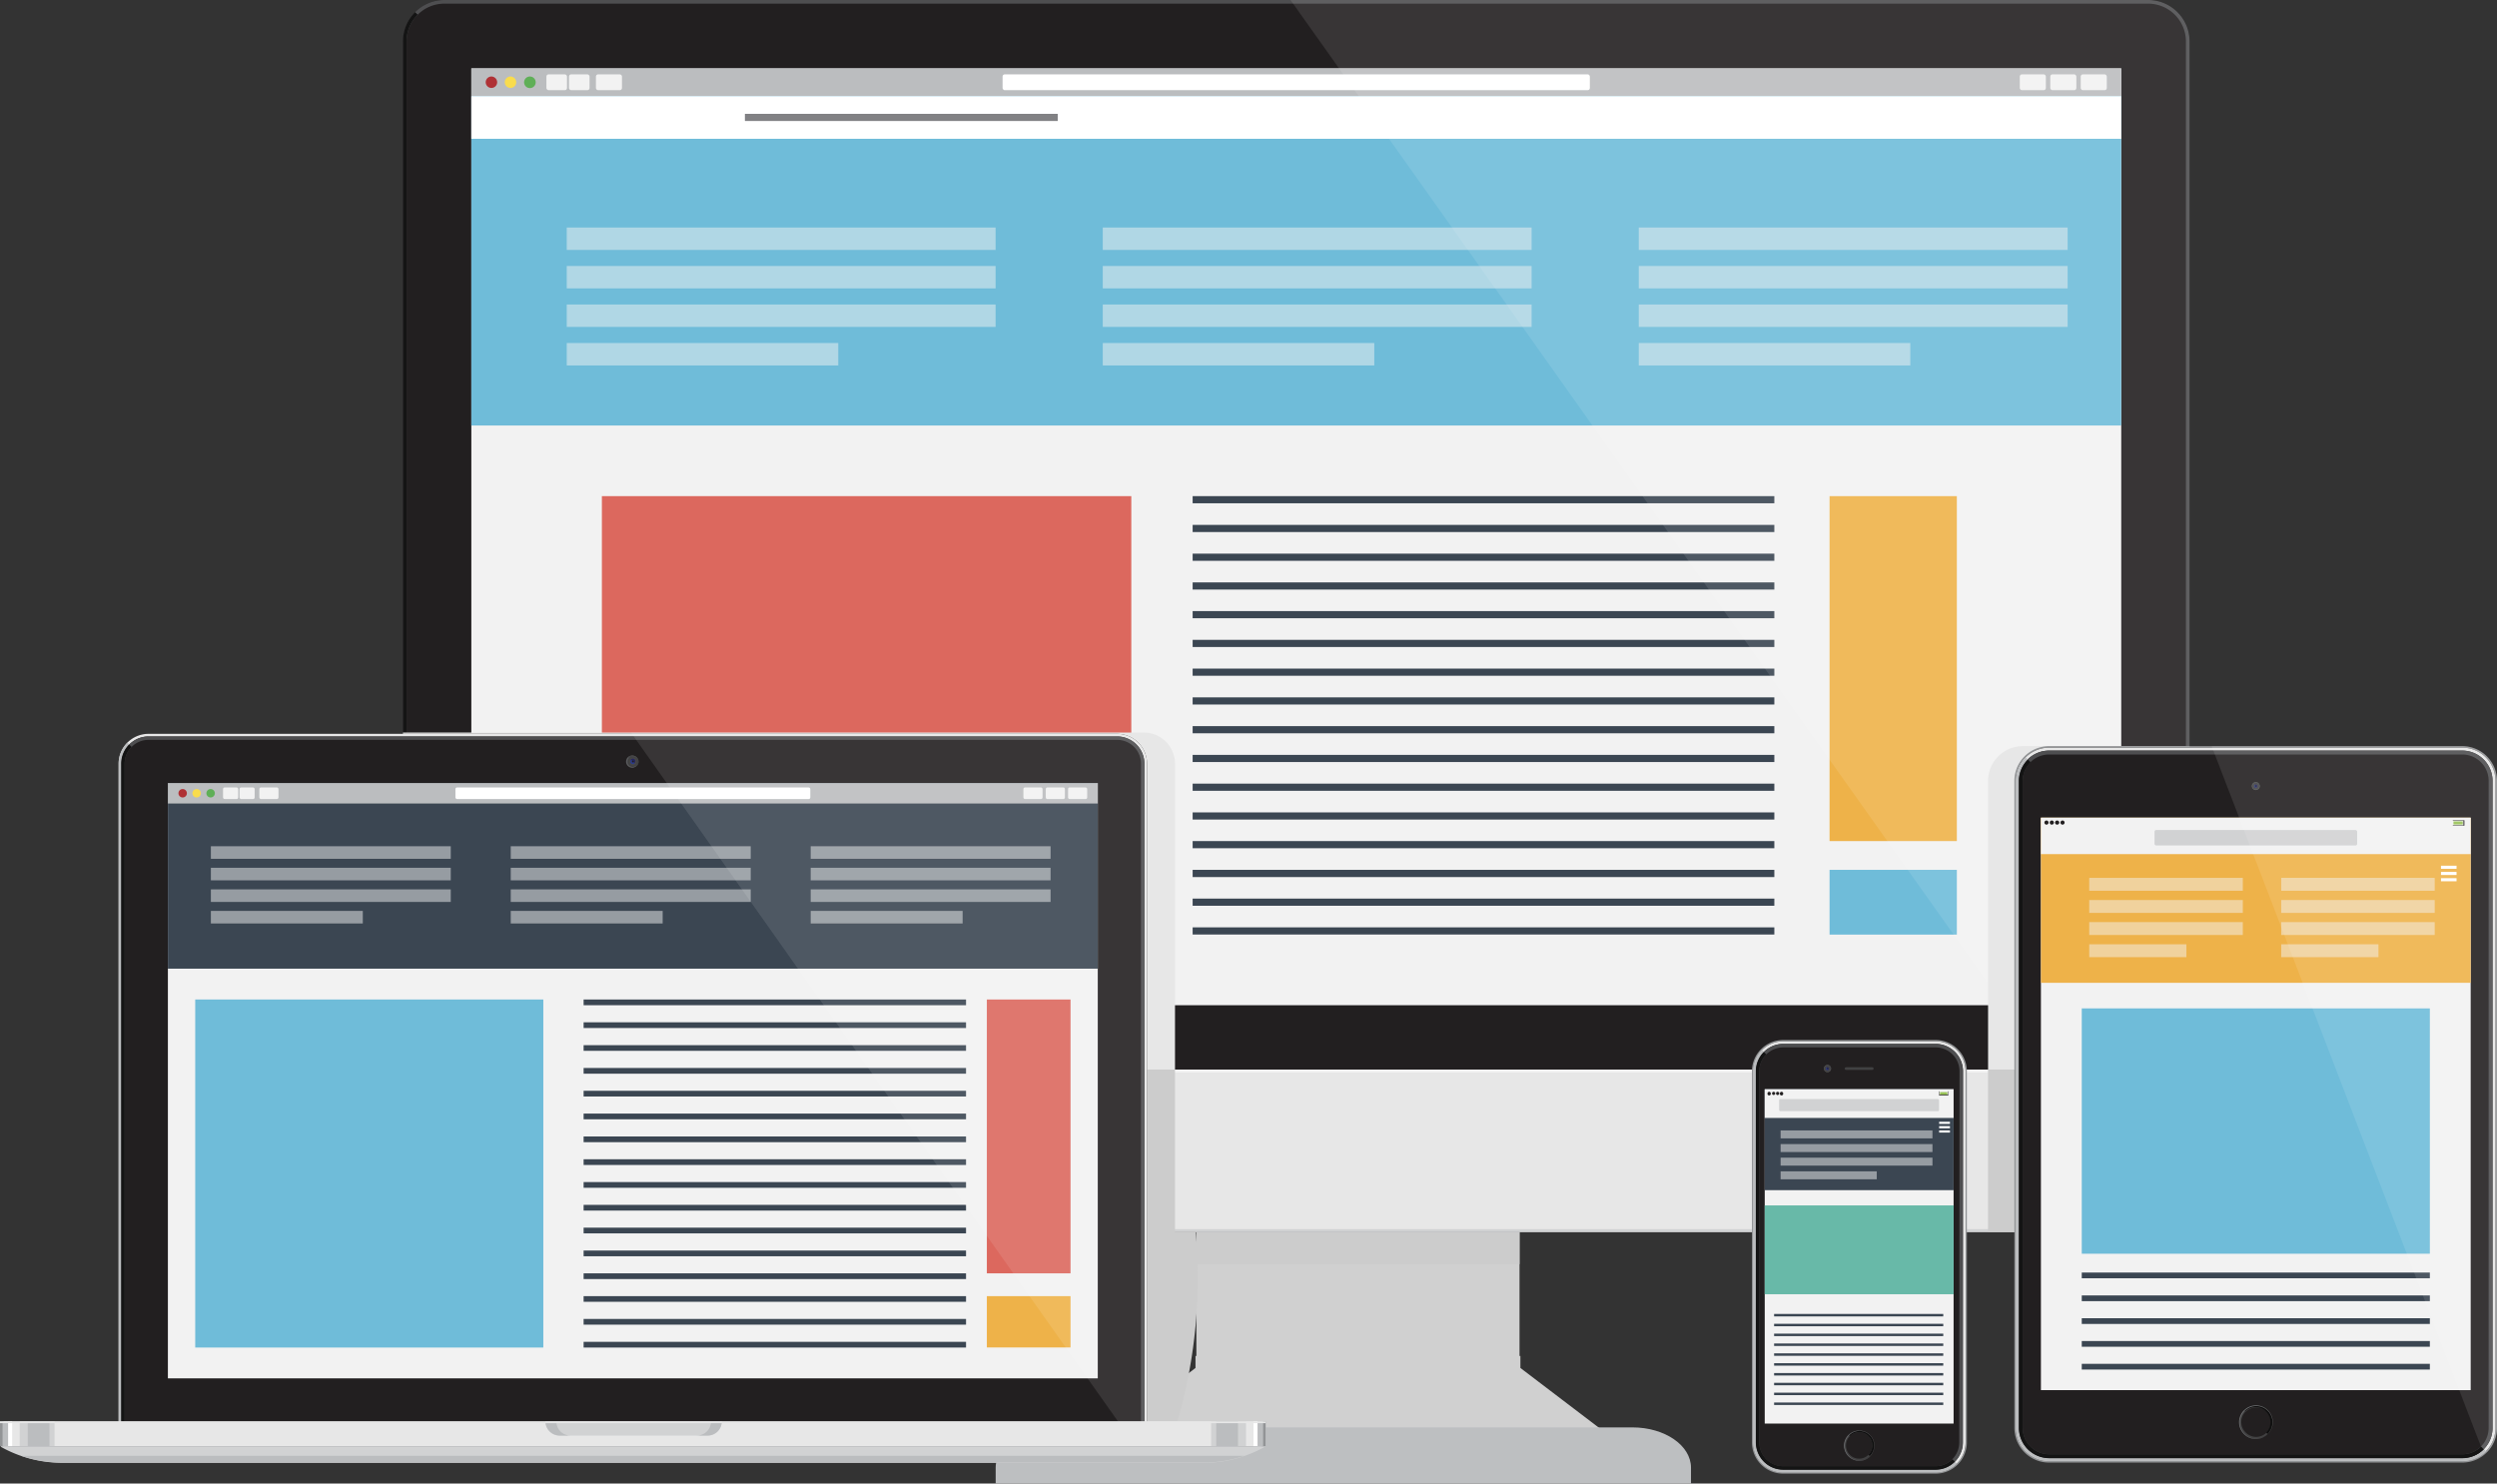 <svg xmlns="http://www.w3.org/2000/svg" viewBox="0 0 314.26 186.74"><rect x="0" y="0" width="314.26" height="186.74" fill="#333333" stroke="none"/><defs><style>.cls-1{isolation:isolate;}.cls-2{fill:#d0d0d0;}.cls-3{fill:#bdbfc1;}.cls-4{fill:#ccc;}.cls-23,.cls-4{mix-blend-mode:multiply;}.cls-5{fill:#221f20;}.cls-6{fill:#f2f2f2;}.cls-7{fill:#4e4e50;}.cls-8{fill:#141414;}.cls-23,.cls-9{fill:#e7e7e7;}.cls-10{fill:#d1d2d3;}.cls-11{fill:#bbbdbf;}.cls-12,.cls-21{fill:#fff;}.cls-13{fill:#af3135;}.cls-14{fill:#f9dc4d;}.cls-15{fill:#5faf57;}.cls-16{fill:#6fbcd9;}.cls-17{fill:#818184;}.cls-18{fill:#3b4652;}.cls-19{fill:#dc685e;}.cls-20{fill:#eeb249;}.cls-21{opacity:0.1;}.cls-22{opacity:0.5;}.cls-24{fill:#414142;}.cls-25{fill:#464648;}.cls-26{fill:#595a5c;}.cls-27{fill:#27275d;}.cls-28{fill:#2d3d8a;}.cls-29{fill:#383838;}.cls-30{fill:#929496;}.cls-31{fill:#0f0f0f;}.cls-32{fill:#6e6f71;}.cls-33{fill:#98c256;}.cls-34{fill:#68b9a8;}</style></defs><title>consegna</title><g class="cls-1"><g id="Responsive"><polygon class="cls-2" points="191.35 172.19 191.35 170.68 191.24 170.68 191.24 162.84 191.24 155.01 170.91 155.01 150.57 155.01 150.57 162.84 150.57 170.68 150.46 170.68 150.46 172.19 139.82 180.29 201.99 180.29 191.35 172.19"/><path class="cls-3" d="M643.4,553.11v-2c0-2.8-3.3-5.07-7.37-5.07H563.26c-4.07,0-7.37,2.27-7.37,5.07v2Z" transform="translate(-430.58 -366.37)"/><polygon class="cls-4" points="191.24 159.13 191.24 155.01 170.91 155.01 150.57 155.01 150.57 159.13 191.24 159.13"/><path class="cls-5" d="M700.93,366.37H486.51a5.22,5.22,0,0,0-5.22,5.22V516.24a5.22,5.22,0,0,0,5.22,5.22H700.93a5.22,5.22,0,0,0,5.22-5.22V371.59A5.22,5.22,0,0,0,700.93,366.37Z" transform="translate(-430.58 -366.37)"/><rect class="cls-6" x="59.32" y="8.61" width="207.65" height="117.92"/><path class="cls-7" d="M481.75,501V371.59a4.76,4.76,0,0,1,4.76-4.76H700.93a4.76,4.76,0,0,1,4.76,4.76V501h.46V371.59a5.22,5.22,0,0,0-5.22-5.22H486.51a5.22,5.22,0,0,0-5.22,5.22V501Z" transform="translate(-430.58 -366.37)"/><path class="cls-8" d="M481.75,501V371.59a4.71,4.71,0,0,1,1.4-3.37l-.33-.32a5.16,5.16,0,0,0-1.53,3.69V501Z" transform="translate(-430.58 -366.37)"/><path class="cls-9" d="M481.29,501v15.2a5.22,5.22,0,0,0,5.22,5.22H700.93a5.22,5.22,0,0,0,5.22-5.22V501Z" transform="translate(-430.58 -366.37)"/><path class="cls-6" d="M706.15,501H481.29l.37.37H705.78v14.83a4.83,4.83,0,0,1-1.42,3.43l.26.26a5.17,5.17,0,0,0,1.53-3.69Z" transform="translate(-430.58 -366.37)"/><path class="cls-10" d="M700.93,521.09H486.51a4.85,4.85,0,0,1-4.85-4.85V501.41l-.37-.37v15.2a5.22,5.22,0,0,0,5.22,5.22H700.93a5.22,5.22,0,0,0,3.69-1.53l-.26-.26A4.87,4.87,0,0,1,700.93,521.09Z" transform="translate(-430.58 -366.37)"/><rect class="cls-11" x="59.32" y="8.61" width="207.65" height="3.5"/><rect class="cls-12" x="126.18" y="9.36" width="73.91" height="1.99" rx="0.27"/><path class="cls-13" d="M493.15,376.72a.72.72,0,1,1-.72-.72A.73.73,0,0,1,493.15,376.72Z" transform="translate(-430.58 -366.37)"/><path class="cls-14" d="M495.55,376.72a.72.72,0,1,1-.72-.72A.73.73,0,0,1,495.55,376.72Z" transform="translate(-430.58 -366.37)"/><path class="cls-15" d="M498,376.72a.73.73,0,1,1-.73-.72A.73.73,0,0,1,498,376.72Z" transform="translate(-430.58 -366.37)"/><rect class="cls-6" x="68.77" y="9.36" width="2.59" height="1.99" rx="0.27"/><rect class="cls-6" x="71.61" y="9.36" width="2.59" height="1.99" rx="0.27"/><rect class="cls-6" x="75" y="9.36" width="3.28" height="1.99" rx="0.27"/><rect class="cls-6" x="261.87" y="9.36" width="3.28" height="1.99" rx="0.27"/><rect class="cls-6" x="258.04" y="9.36" width="3.28" height="1.99" rx="0.27"/><rect class="cls-6" x="254.2" y="9.36" width="3.28" height="1.99" rx="0.27"/><rect class="cls-16" x="59.32" y="12.11" width="207.65" height="41.45"/><rect class="cls-12" x="59.32" y="12.11" width="207.65" height="5.36"/><rect class="cls-17" x="93.75" y="14.33" width="39.37" height="0.9"/><rect class="cls-18" x="150.1" y="62.45" width="73.21" height="0.9"/><rect class="cls-18" x="150.1" y="66.07" width="73.21" height="0.9"/><rect class="cls-18" x="150.1" y="69.69" width="73.21" height="0.9"/><rect class="cls-18" x="150.1" y="73.31" width="73.21" height="0.9"/><rect class="cls-18" x="150.1" y="76.92" width="73.21" height="0.9"/><rect class="cls-18" x="150.1" y="80.54" width="73.21" height="0.9"/><rect class="cls-18" x="150.1" y="84.16" width="73.21" height="0.9"/><rect class="cls-18" x="150.1" y="87.78" width="73.21" height="0.9"/><rect class="cls-18" x="150.1" y="95.02" width="73.21" height="0.9"/><rect class="cls-18" x="150.1" y="102.26" width="73.21" height="0.9"/><rect class="cls-18" x="150.1" y="109.49" width="73.21" height="0.91"/><rect class="cls-18" x="150.1" y="116.73" width="73.21" height="0.9"/><rect class="cls-18" x="150.1" y="113.11" width="73.21" height="0.9"/><rect class="cls-18" x="150.1" y="105.87" width="73.21" height="0.9"/><rect class="cls-18" x="150.1" y="98.64" width="73.21" height="0.9"/><rect class="cls-18" x="150.1" y="91.4" width="73.21" height="0.9"/><rect class="cls-19" x="75.75" y="62.45" width="66.63" height="55.19"/><rect class="cls-20" x="230.26" y="62.45" width="16.02" height="43.42"/><rect class="cls-16" x="230.26" y="109.49" width="16.02" height="8.15"/><path class="cls-21" d="M706.15,371.59a5.22,5.22,0,0,0-5.22-5.22H593L688.51,501h17.64Z" transform="translate(-430.58 -366.37)"/><g class="cls-22"><rect class="cls-6" x="71.33" y="28.64" width="53.97" height="2.82"/><rect class="cls-6" x="71.33" y="33.48" width="53.97" height="2.82"/><rect class="cls-6" x="71.33" y="38.33" width="53.97" height="2.82"/><rect class="cls-6" x="71.33" y="43.18" width="34.17" height="2.82"/><rect class="cls-6" x="138.79" y="28.64" width="53.97" height="2.82"/><rect class="cls-6" x="138.79" y="33.48" width="53.97" height="2.82"/><rect class="cls-6" x="138.79" y="38.33" width="53.97" height="2.82"/><rect class="cls-6" x="138.79" y="43.18" width="34.17" height="2.82"/><rect class="cls-6" x="206.25" y="28.64" width="53.97" height="2.82"/><rect class="cls-6" x="206.25" y="33.48" width="53.97" height="2.82"/><rect class="cls-6" x="206.25" y="38.33" width="53.97" height="2.82"/><rect class="cls-6" x="206.25" y="43.18" width="34.17" height="2.82"/></g><path class="cls-23" d="M578.46,462.5a3.92,3.92,0,0,0-3.92-3.92H481.29V501h97.17Z" transform="translate(-430.58 -366.37)"/><path class="cls-4" d="M581.33,527.26q0-2.94-.26-5.8h-2.61V501H481.29v20.42h87.63v11.61a15.1,15.1,0,0,1-10,14.2h-3.41v1.19l22.67-1.19A65.51,65.51,0,0,0,581.33,527.26Z" transform="translate(-430.58 -366.37)"/><path class="cls-23" d="M706.15,460.29h-21a4.37,4.37,0,0,0-4.36,4.37V501h25.37Z" transform="translate(-430.58 -366.37)"/><path class="cls-4" d="M680.78,501v20.42h20.15a5.22,5.22,0,0,0,5.22-5.22V501Z" transform="translate(-430.58 -366.37)"/><path class="cls-5" d="M571.18,458.74H449.27a3.76,3.76,0,0,0-3.76,3.76V546a3.76,3.76,0,0,0,3.76,3.76H571.18a3.76,3.76,0,0,0,3.76-3.76V462.5A3.76,3.76,0,0,0,571.18,458.74Z" transform="translate(-430.58 -366.37)"/><path class="cls-9" d="M571.18,458.74H449.27a3.76,3.76,0,0,0-3.76,3.76V546a3.76,3.76,0,0,0,3.76,3.76H571.18a3.76,3.76,0,0,0,3.76-3.76V462.5A3.76,3.76,0,0,0,571.18,458.74ZM574.61,546a3.44,3.44,0,0,1-3.43,3.43H449.27a3.43,3.43,0,0,1-3.42-3.43V462.5a3.43,3.43,0,0,1,3.42-3.43H571.18a3.44,3.44,0,0,1,3.43,3.43Z" transform="translate(-430.58 -366.37)"/><rect class="cls-6" x="21.13" y="98.57" width="117.03" height="74.93"/><path class="cls-7" d="M571.18,459.07H449.27a3.43,3.43,0,0,0-3.42,3.43V546a3.43,3.43,0,0,0,3.42,3.43H571.18a3.44,3.44,0,0,0,3.43-3.43V462.5A3.44,3.44,0,0,0,571.18,459.07Zm3,86.89a3,3,0,0,1-3,3H449.27a3,3,0,0,1-3-3V462.5a3,3,0,0,1,3-3H571.18a3,3,0,0,1,3,3Z" transform="translate(-430.58 -366.37)"/><path class="cls-11" d="M571.18,549.39H449.27a3.43,3.43,0,0,1-3.42-3.43V462.5a3.4,3.4,0,0,1,1-2.42l-.23-.24a3.72,3.72,0,0,0-1.11,2.66V546a3.76,3.76,0,0,0,3.76,3.76H571.18a3.71,3.71,0,0,0,2.65-1.1l-.23-.24A3.43,3.43,0,0,1,571.18,549.39Z" transform="translate(-430.58 -366.37)"/><path class="cls-8" d="M571.18,548.94H449.27a3,3,0,0,1-3-3V462.5a3,3,0,0,1,.87-2.11l-.31-.31a3.4,3.4,0,0,0-1,2.42V546a3.43,3.43,0,0,0,3.42,3.43H571.18a3.43,3.43,0,0,0,2.42-1l-.31-.31A3,3,0,0,1,571.18,548.94Z" transform="translate(-430.58 -366.37)"/><path class="cls-24" d="M509.5,462.23a.73.73,0,0,1,.73-.73.73.73,0,1,1-.73.73Z" transform="translate(-430.58 -366.37)"/><path class="cls-25" d="M509.76,462.23a.47.47,0,1,1,.47.46A.47.47,0,0,1,509.76,462.23Z" transform="translate(-430.58 -366.37)"/><path class="cls-26" d="M510.23,463a.77.77,0,0,0,0-1.53.77.77,0,1,0,0,1.53Zm0-1.43a.67.67,0,1,1-.67.67A.67.67,0,0,1,510.23,461.56Z" transform="translate(-430.58 -366.37)"/><path class="cls-27" d="M510.54,462.23a.32.32,0,0,1-.63,0,.32.32,0,1,1,.63,0Z" transform="translate(-430.58 -366.37)"/><path class="cls-28" d="M510.45,462.45a.31.31,0,0,1-.45,0,.33.33,0,0,1,0-.45Z" transform="translate(-430.58 -366.37)"/><path class="cls-5" d="M510.34,462.23a.11.11,0,0,1-.11.11.11.11,0,0,1-.12-.11.12.12,0,0,1,.12-.12A.11.11,0,0,1,510.34,462.23Z" transform="translate(-430.58 -366.37)"/><path class="cls-29" d="M510.7,461.75a.68.68,0,0,1,0,.95l.06.06a.76.76,0,0,0-1.07-1.07l.06.06A.68.68,0,0,1,510.7,461.75Z" transform="translate(-430.58 -366.37)"/><rect class="cls-18" x="21.13" y="98.57" width="117.03" height="23.36"/><rect class="cls-18" x="73.45" y="125.81" width="48.13" height="0.72"/><rect class="cls-18" x="73.45" y="128.68" width="48.13" height="0.72"/><rect class="cls-18" x="73.45" y="131.56" width="48.13" height="0.71"/><rect class="cls-18" x="73.45" y="134.43" width="48.13" height="0.72"/><rect class="cls-18" x="73.45" y="137.3" width="48.13" height="0.72"/><rect class="cls-18" x="73.45" y="140.17" width="48.13" height="0.72"/><rect class="cls-18" x="73.45" y="143.05" width="48.13" height="0.72"/><rect class="cls-18" x="73.45" y="145.92" width="48.13" height="0.72"/><rect class="cls-18" x="73.45" y="151.66" width="48.13" height="0.72"/><rect class="cls-18" x="73.45" y="157.41" width="48.13" height="0.72"/><rect class="cls-18" x="73.45" y="163.15" width="48.13" height="0.71"/><rect class="cls-18" x="73.45" y="168.9" width="48.13" height="0.72"/><rect class="cls-18" x="73.45" y="166.02" width="48.13" height="0.72"/><rect class="cls-18" x="73.45" y="160.28" width="48.13" height="0.72"/><rect class="cls-18" x="73.45" y="154.53" width="48.13" height="0.72"/><rect class="cls-18" x="73.45" y="148.79" width="48.13" height="0.72"/><rect class="cls-16" x="24.57" y="125.81" width="43.81" height="43.81"/><rect class="cls-19" x="124.2" y="125.81" width="10.53" height="34.47"/><rect class="cls-20" x="124.2" y="163.15" width="10.53" height="6.46"/><rect class="cls-11" x="21.13" y="98.57" width="117.03" height="2.57"/><rect class="cls-12" x="57.32" y="99.12" width="44.66" height="1.46" rx="0.2"/><path class="cls-13" d="M454.1,466.22a.53.53,0,1,1-.53-.53A.53.53,0,0,1,454.1,466.22Z" transform="translate(-430.58 -366.37)"/><path class="cls-14" d="M455.86,466.22a.53.53,0,1,1-.53-.53A.53.53,0,0,1,455.86,466.22Z" transform="translate(-430.58 -366.37)"/><path class="cls-15" d="M457.62,466.22a.53.53,0,1,1-.53-.53A.53.53,0,0,1,457.62,466.22Z" transform="translate(-430.58 -366.37)"/><rect class="cls-6" x="28.07" y="99.12" width="1.91" height="1.46" rx="0.2"/><rect class="cls-6" x="30.15" y="99.12" width="1.9" height="1.46" rx="0.2"/><rect class="cls-6" x="32.64" y="99.12" width="2.41" height="1.46" rx="0.2"/><rect class="cls-6" x="134.42" y="99.12" width="2.41" height="1.46" rx="0.2"/><path class="cls-6" d="M564.6,466.75a.2.2,0,0,1-.2.2h-2a.2.2,0,0,1-.2-.2v-1.06a.2.2,0,0,1,.2-.2h2a.2.2,0,0,1,.2.2Z" transform="translate(-430.58 -366.37)"/><rect class="cls-6" x="128.8" y="99.12" width="2.41" height="1.46" rx="0.2"/><g class="cls-22"><rect class="cls-6" x="26.54" y="106.52" width="30.19" height="1.58"/><rect class="cls-6" x="26.54" y="109.23" width="30.19" height="1.58"/><rect class="cls-6" x="26.54" y="111.95" width="30.19" height="1.58"/><rect class="cls-6" x="26.54" y="114.66" width="19.12" height="1.58"/><rect class="cls-6" x="64.28" y="106.52" width="30.2" height="1.58"/><rect class="cls-6" x="64.28" y="109.23" width="30.2" height="1.58"/><rect class="cls-6" x="64.28" y="111.95" width="30.2" height="1.58"/><rect class="cls-6" x="64.28" y="114.66" width="19.12" height="1.58"/><rect class="cls-6" x="102.03" y="106.52" width="30.19" height="1.58"/><rect class="cls-6" x="102.03" y="109.23" width="30.19" height="1.58"/><rect class="cls-6" x="102.03" y="111.95" width="30.19" height="1.58"/><rect class="cls-6" x="102.03" y="114.66" width="19.12" height="1.58"/></g><path class="cls-21" d="M575.1,546V462.5a3.91,3.91,0,0,0-3.92-3.92H510l63.25,89.49.66.66A3.91,3.91,0,0,0,575.1,546Z" transform="translate(-430.58 -366.37)"/><path class="cls-10" d="M430.71,547.5v1a15.74,15.74,0,0,0,7.67,2H582.07a15.74,15.74,0,0,0,7.67-2v-1Z" transform="translate(-430.58 -366.37)"/><path class="cls-11" d="M433.26,549.62a15.76,15.76,0,0,0,5.12.85H582.07a15.76,15.76,0,0,0,5.12-.85Z" transform="translate(-430.58 -366.37)"/><rect class="cls-11" x="0.13" y="181.14" width="159.04" height="0.99"/><rect class="cls-9" y="178.92" width="159.29" height="3.11"/><rect class="cls-12" x="157.76" y="178.92" width="1.02" height="3.11"/><rect class="cls-11" x="158.27" y="178.92" width="1.02" height="3.11"/><rect class="cls-10" x="152.43" y="178.92" width="4.39" height="3.11"/><rect class="cls-11" x="153.07" y="178.92" width="2.74" height="3.11"/><rect class="cls-30" x="158.97" y="178.92" width="0.32" height="3.11"/><rect class="cls-12" x="0.51" y="178.92" width="1.02" height="3.11"/><rect class="cls-11" y="178.92" width="1.02" height="3.11"/><rect class="cls-10" x="2.48" y="178.92" width="4.39" height="3.11"/><rect class="cls-11" x="3.49" y="178.92" width="2.74" height="3.11"/><rect class="cls-30" y="178.92" width="0.32" height="3.11"/><path class="cls-10" d="M501,547.07h18.62a1.78,1.78,0,0,0,1.78-1.78H499.23A1.79,1.79,0,0,0,501,547.07Z" transform="translate(-430.58 -366.37)"/><path class="cls-11" d="M500.6,545.29h-1.37a1.79,1.79,0,0,0,1.79,1.78h1.36A1.78,1.78,0,0,1,500.6,545.29Z" transform="translate(-430.58 -366.37)"/><path class="cls-11" d="M520.06,545.29h1.36a1.78,1.78,0,0,1-1.78,1.78h-1.36A1.78,1.78,0,0,0,520.06,545.29Z" transform="translate(-430.58 -366.37)"/><rect class="cls-23" y="178.92" width="159.29" height="0.22"/><path class="cls-30" d="M740.47,460.29h-52a4.37,4.37,0,0,0-4.37,4.37V546.1a4.37,4.37,0,0,0,4.37,4.37h52a4.37,4.37,0,0,0,4.37-4.37V464.66A4.37,4.37,0,0,0,740.47,460.29Z" transform="translate(-430.58 -366.37)"/><path class="cls-5" d="M740.47,460.48h-52a4.19,4.19,0,0,0-4.19,4.18V546.1a4.19,4.19,0,0,0,4.19,4.18h52a4.18,4.18,0,0,0,4.18-4.18V464.66A4.18,4.18,0,0,0,740.47,460.48Z" transform="translate(-430.58 -366.37)"/><path class="cls-9" d="M740.47,460.48h-52a4.19,4.19,0,0,0-4.19,4.18V546.1a4.19,4.19,0,0,0,4.19,4.18h52a4.18,4.18,0,0,0,4.18-4.18V464.66A4.18,4.18,0,0,0,740.47,460.48Zm3.81,85.62a3.82,3.82,0,0,1-3.81,3.82h-52a3.83,3.83,0,0,1-3.82-3.82V464.66a3.82,3.82,0,0,1,3.82-3.81h52a3.82,3.82,0,0,1,3.81,3.81Z" transform="translate(-430.58 -366.37)"/><path class="cls-24" d="M714,465.32a.5.5,0,0,1,.49-.5.51.51,0,0,1,.5.5.5.5,0,0,1-.5.49A.49.49,0,0,1,714,465.32Z" transform="translate(-430.58 -366.37)"/><path class="cls-25" d="M714.18,465.32a.3.3,0,0,1,.3-.3.29.29,0,0,1,.3.3.3.3,0,0,1-.3.3A.31.31,0,0,1,714.18,465.32Z" transform="translate(-430.58 -366.37)"/><path class="cls-26" d="M714.48,465.81a.5.5,0,0,0,.5-.49.51.51,0,0,0-.5-.5.5.5,0,0,0-.49.5A.49.49,0,0,0,714.48,465.81Zm0-.92a.43.43,0,0,1,.43.43.43.43,0,0,1-.43.43.44.44,0,0,1-.43-.43A.43.43,0,0,1,714.48,464.89Z" transform="translate(-430.58 -366.37)"/><path class="cls-27" d="M714.69,465.32a.2.2,0,0,1-.21.2.2.2,0,0,1-.2-.2.2.2,0,0,1,.2-.21A.21.21,0,0,1,714.69,465.32Z" transform="translate(-430.58 -366.37)"/><path class="cls-28" d="M714.63,465.46a.21.21,0,0,1-.29-.29Z" transform="translate(-430.58 -366.37)"/><circle class="cls-5" cx="283.9" cy="98.95" r="0.08"/><path class="cls-29" d="M714.79,465a.43.43,0,0,1,0,.61l0,0a.49.49,0,0,0,0-.69.5.5,0,0,0-.7,0l0,0A.43.43,0,0,1,714.79,465Z" transform="translate(-430.58 -366.37)"/><path class="cls-7" d="M740.47,460.85h-52a3.82,3.82,0,0,0-3.82,3.81V546.1a3.83,3.83,0,0,0,3.82,3.82h52a3.82,3.82,0,0,0,3.81-3.82V464.66A3.82,3.82,0,0,0,740.47,460.85Zm3.32,85.25a3.32,3.32,0,0,1-3.32,3.32h-52a3.33,3.33,0,0,1-3.33-3.32V464.66a3.33,3.33,0,0,1,3.33-3.32h52a3.32,3.32,0,0,1,3.32,3.32Z" transform="translate(-430.58 -366.37)"/><path class="cls-11" d="M740.47,549.92h-52a3.83,3.83,0,0,1-3.82-3.82V464.66A3.79,3.79,0,0,1,685.8,462l-.26-.27a4.18,4.18,0,0,0-1.23,3V546.1a4.19,4.19,0,0,0,4.19,4.18h52a4.21,4.21,0,0,0,3-1.22l-.27-.26A3.79,3.79,0,0,1,740.47,549.92Z" transform="translate(-430.58 -366.37)"/><path class="cls-8" d="M740.47,549.42h-52a3.33,3.33,0,0,1-3.33-3.32V464.66a3.34,3.34,0,0,1,1-2.35l-.35-.34a3.79,3.79,0,0,0-1.12,2.69V546.1a3.83,3.83,0,0,0,3.82,3.82h52a3.79,3.79,0,0,0,2.69-1.12l-.34-.35A3.34,3.34,0,0,1,740.47,549.42Z" transform="translate(-430.58 -366.37)"/><path class="cls-5" d="M713,546.86a2.09,2.09,0,1,1,3,0A2.09,2.09,0,0,1,713,546.86Z" transform="translate(-430.58 -366.37)"/><path class="cls-24" d="M716,546.86a2.09,2.09,0,1,0-3,0A2.09,2.09,0,0,0,716,546.86Zm-2.78-2.78a1.85,1.85,0,1,1,0,2.61A1.85,1.85,0,0,1,713.18,544.08Z" transform="translate(-430.58 -366.37)"/><path class="cls-31" d="M715.79,544.08a1.85,1.85,0,0,1,0,2.61l.17.17a2.09,2.09,0,0,0-3-3l.17.18A1.85,1.85,0,0,1,715.79,544.08Z" transform="translate(-430.58 -366.37)"/><path class="cls-32" d="M716,543.88a2.11,2.11,0,0,0-1.5-.62,2.12,2.12,0,0,0-1.5,3.62,2.12,2.12,0,0,0,3,0,2.12,2.12,0,0,0,0-3Zm0,3a2.06,2.06,0,0,1-2.91,0,2.05,2.05,0,0,1,0-2.92,2.06,2.06,0,0,1,2.91,0,2.08,2.08,0,0,1,0,2.92Z" transform="translate(-430.58 -366.37)"/><rect class="cls-6" x="256.86" y="102.93" width="54.09" height="72.05"/><rect class="cls-20" x="256.86" y="102.93" width="54.09" height="20.78"/><g class="cls-22"><rect class="cls-6" x="262.94" y="110.5" width="19.33" height="1.62"/><rect class="cls-6" x="262.94" y="113.29" width="19.33" height="1.62"/><rect class="cls-6" x="262.94" y="116.07" width="19.33" height="1.62"/><rect class="cls-6" x="262.94" y="118.86" width="12.23" height="1.62"/><rect class="cls-6" x="287.1" y="110.5" width="19.32" height="1.62"/><rect class="cls-6" x="287.1" y="113.29" width="19.32" height="1.62"/><rect class="cls-6" x="287.1" y="116.07" width="19.32" height="1.62"/><rect class="cls-6" x="287.1" y="118.86" width="12.24" height="1.62"/></g><rect class="cls-18" x="262" y="160.18" width="43.81" height="0.72"/><rect class="cls-18" x="262" y="163.06" width="43.81" height="0.72"/><rect class="cls-18" x="262" y="165.93" width="43.81" height="0.72"/><rect class="cls-18" x="262" y="168.8" width="43.81" height="0.72"/><rect class="cls-18" x="262" y="171.67" width="43.81" height="0.72"/><rect class="cls-16" x="262" y="126.93" width="43.81" height="30.88"/><rect class="cls-6" x="256.86" y="102.93" width="54.09" height="4.58"/><path class="cls-5" d="M688.4,469.91a.26.26,0,1,1-.26-.26A.26.26,0,0,1,688.4,469.91Z" transform="translate(-430.58 -366.37)"/><path class="cls-5" d="M689.07,469.91a.26.26,0,0,1-.26.26.26.26,0,0,1,0-.52A.26.26,0,0,1,689.07,469.91Z" transform="translate(-430.58 -366.37)"/><path class="cls-5" d="M689.75,469.91a.27.27,0,0,1-.27.26.26.26,0,0,1,0-.52A.27.27,0,0,1,689.75,469.91Z" transform="translate(-430.58 -366.37)"/><path class="cls-5" d="M690.42,469.91a.26.26,0,1,1-.26-.26A.26.26,0,0,1,690.42,469.91Z" transform="translate(-430.58 -366.37)"/><path class="cls-5" d="M740.68,469.62l0,0h-1.4l0,0v.68h1.46v-.68Zm-1.4.06h1.33v.56h-1.33Z" transform="translate(-430.58 -366.37)"/><path class="cls-33" d="M739.36,469.76h1.17v.39h-1.17Z" transform="translate(-430.58 -366.37)"/><rect class="cls-10" x="271.16" y="104.48" width="25.5" height="1.94" rx="0.2"/><rect class="cls-12" x="307.21" y="108.97" width="1.96" height="0.39"/><rect class="cls-12" x="307.21" y="109.75" width="1.96" height="0.39"/><rect class="cls-12" x="307.21" y="110.54" width="1.96" height="0.39"/><path class="cls-21" d="M744.84,546.1V464.66a4.37,4.37,0,0,0-4.37-4.37H708.93l33.89,88.16.74.74A4.35,4.35,0,0,0,744.84,546.1Z" transform="translate(-430.58 -366.37)"/><path class="cls-30" d="M674.16,497.28H655a3.93,3.93,0,0,0-3.93,3.93v46.72a3.92,3.92,0,0,0,3.93,3.93h19.19a3.92,3.92,0,0,0,3.93-3.93V501.21A3.93,3.93,0,0,0,674.16,497.28Z" transform="translate(-430.58 -366.37)"/><path class="cls-5" d="M674.16,497.44H655a3.77,3.77,0,0,0-3.77,3.77v46.72A3.77,3.77,0,0,0,655,551.7h19.19a3.77,3.77,0,0,0,3.77-3.77V501.21A3.77,3.77,0,0,0,674.16,497.44Z" transform="translate(-430.58 -366.37)"/><path class="cls-9" d="M674.16,497.44H655a3.77,3.77,0,0,0-3.77,3.77v46.72A3.77,3.77,0,0,0,655,551.7h19.19a3.77,3.77,0,0,0,3.77-3.77V501.21A3.77,3.77,0,0,0,674.16,497.44Zm3.44,50.49a3.45,3.45,0,0,1-3.44,3.44H655a3.44,3.44,0,0,1-3.43-3.44V501.21a3.44,3.44,0,0,1,3.43-3.44h19.19a3.45,3.45,0,0,1,3.44,3.44Z" transform="translate(-430.58 -366.37)"/><path class="cls-24" d="M666.21,500.71h-3.29a.17.17,0,0,0-.17.16.17.17,0,0,0,.17.17h3.29a.17.17,0,0,0,.17-.17A.17.17,0,0,0,666.21,500.71Z" transform="translate(-430.58 -366.37)"/><path class="cls-24" d="M660.13,500.87a.44.44,0,1,1,.44.45A.44.44,0,0,1,660.13,500.87Z" transform="translate(-430.58 -366.37)"/><path class="cls-25" d="M660.3,500.87a.27.27,0,1,1,.27.27A.27.27,0,0,1,660.3,500.87Z" transform="translate(-430.58 -366.37)"/><path class="cls-26" d="M660.57,501.32a.45.45,0,1,0-.44-.45A.45.45,0,0,0,660.57,501.32Zm0-.83a.39.39,0,1,1-.39.38A.39.39,0,0,1,660.57,500.49Z" transform="translate(-430.58 -366.37)"/><path class="cls-27" d="M660.76,500.87a.19.19,0,0,1-.19.19.18.18,0,0,1-.18-.19.18.18,0,0,1,.18-.18A.19.19,0,0,1,660.76,500.87Z" transform="translate(-430.58 -366.37)"/><path class="cls-28" d="M660.7,501a.17.17,0,0,1-.26,0,.19.19,0,0,1,0-.26Z" transform="translate(-430.58 -366.37)"/><path class="cls-5" d="M660.64,500.87a.07.07,0,0,1-.14,0,.07.07,0,0,1,.14,0Z" transform="translate(-430.58 -366.37)"/><path class="cls-29" d="M660.84,500.6a.39.39,0,0,1,0,.55l0,0a.43.43,0,0,0,0-.63.45.45,0,0,0-.63,0l0,0A.39.39,0,0,1,660.84,500.6Z" transform="translate(-430.58 -366.37)"/><path class="cls-7" d="M674.16,497.77H655a3.44,3.44,0,0,0-3.43,3.44v46.72a3.44,3.44,0,0,0,3.43,3.44h19.19a3.45,3.45,0,0,0,3.44-3.44V501.21A3.45,3.45,0,0,0,674.16,497.77Zm3,50.16a3,3,0,0,1-3,3H655a3,3,0,0,1-3-3V501.21a3,3,0,0,1,3-3h19.19a3,3,0,0,1,3,3Z" transform="translate(-430.58 -366.37)"/><path class="cls-11" d="M674.16,551.37H655a3.44,3.44,0,0,1-3.43-3.44V501.21a3.42,3.42,0,0,1,1-2.43l-.23-.24a3.8,3.8,0,0,0-1.11,2.67v46.72A3.77,3.77,0,0,0,655,551.7h19.19a3.76,3.76,0,0,0,2.67-1.11l-.24-.23A3.43,3.43,0,0,1,674.16,551.37Z" transform="translate(-430.58 -366.37)"/><path class="cls-8" d="M674.16,550.92H655a3,3,0,0,1-3-3V501.21a3,3,0,0,1,.88-2.12l-.32-.31a3.42,3.42,0,0,0-1,2.43v46.72a3.44,3.44,0,0,0,3.43,3.44h19.19a3.43,3.43,0,0,0,2.43-1l-.31-.32A3,3,0,0,1,674.16,550.92Z" transform="translate(-430.58 -366.37)"/><circle class="cls-5" cx="233.99" cy="181.95" r="1.88"/><path class="cls-24" d="M665.9,549.65a1.88,1.88,0,1,0-2.66,0A1.9,1.9,0,0,0,665.9,549.65Zm-2.51-2.51a1.66,1.66,0,1,1,0,2.35A1.68,1.68,0,0,1,663.39,547.14Z" transform="translate(-430.58 -366.37)"/><path class="cls-31" d="M665.74,547.14a1.66,1.66,0,0,1,0,2.35l.16.16a1.88,1.88,0,0,0-2.66-2.67l.15.16A1.66,1.66,0,0,1,665.74,547.14Z" transform="translate(-430.58 -366.37)"/><path class="cls-32" d="M665.92,547a1.91,1.91,0,0,0-2.7,0,1.86,1.86,0,0,0-.56,1.34,1.92,1.92,0,0,0,3.26,1.36,2,2,0,0,0,.56-1.36A1.9,1.9,0,0,0,665.92,547Zm0,2.66a1.86,1.86,0,0,1-2.62,0,1.86,1.86,0,0,1,1.31-3.17,1.86,1.86,0,0,1,1.31,3.17Z" transform="translate(-430.58 -366.37)"/><rect class="cls-6" x="222.1" y="137.11" width="23.77" height="42.08"/><rect class="cls-34" x="222.1" y="151.73" width="23.77" height="11.18"/><rect class="cls-18" x="222.1" y="137.11" width="23.77" height="12.7"/><rect class="cls-6" x="222.1" y="137.11" width="23.77" height="3.61"/><path class="cls-5" d="M653.44,504a.21.21,0,1,1-.41,0,.2.2,0,0,1,.21-.2A.2.2,0,0,1,653.44,504Z" transform="translate(-430.58 -366.37)"/><path class="cls-5" d="M654,504a.2.2,0,1,1-.4,0,.2.2,0,0,1,.4,0Z" transform="translate(-430.58 -366.37)"/><path class="cls-5" d="M654.51,504a.22.22,0,0,1-.21.21.21.21,0,0,1-.2-.21.2.2,0,0,1,.2-.2A.21.21,0,0,1,654.51,504Z" transform="translate(-430.58 -366.37)"/><path class="cls-5" d="M655,504a.21.21,0,1,1-.41,0,.2.2,0,0,1,.2-.2A.2.2,0,0,1,655,504Z" transform="translate(-430.58 -366.37)"/><path class="cls-5" d="M675.78,503.73h-1.15v.54h1.15v-.54Zm-1.1,0h1.05v.44h-1.05Z" transform="translate(-430.58 -366.37)"/><path class="cls-33" d="M674.74,503.84h.92v.31h-.92Z" transform="translate(-430.58 -366.37)"/><rect class="cls-10" x="223.91" y="138.34" width="20.13" height="1.53" rx="0.16"/><rect class="cls-12" x="244.05" y="141.2" width="1.36" height="0.27"/><rect class="cls-12" x="244.05" y="141.75" width="1.36" height="0.27"/><rect class="cls-12" x="244.05" y="142.29" width="1.36" height="0.27"/><rect class="cls-18" x="223.28" y="165.39" width="21.29" height="0.31"/><rect class="cls-18" x="223.28" y="166.63" width="21.29" height="0.31"/><rect class="cls-18" x="223.28" y="167.87" width="21.29" height="0.31"/><rect class="cls-18" x="223.28" y="169.11" width="21.29" height="0.31"/><rect class="cls-18" x="223.28" y="170.35" width="21.29" height="0.31"/><rect class="cls-18" x="223.28" y="171.59" width="21.29" height="0.31"/><rect class="cls-18" x="223.28" y="172.83" width="21.29" height="0.31"/><rect class="cls-18" x="223.28" y="174.06" width="21.29" height="0.31"/><rect class="cls-18" x="223.28" y="176.54" width="21.29" height="0.31"/><rect class="cls-18" x="223.28" y="175.3" width="21.29" height="0.31"/><g class="cls-22"><rect class="cls-6" x="224.1" y="142.29" width="19.11" height="1"/><rect class="cls-6" x="224.1" y="144.01" width="19.11" height="1"/><rect class="cls-6" x="224.1" y="145.72" width="19.11" height="1"/><rect class="cls-6" x="224.1" y="147.44" width="12.1" height="1"/></g></g></g></svg>